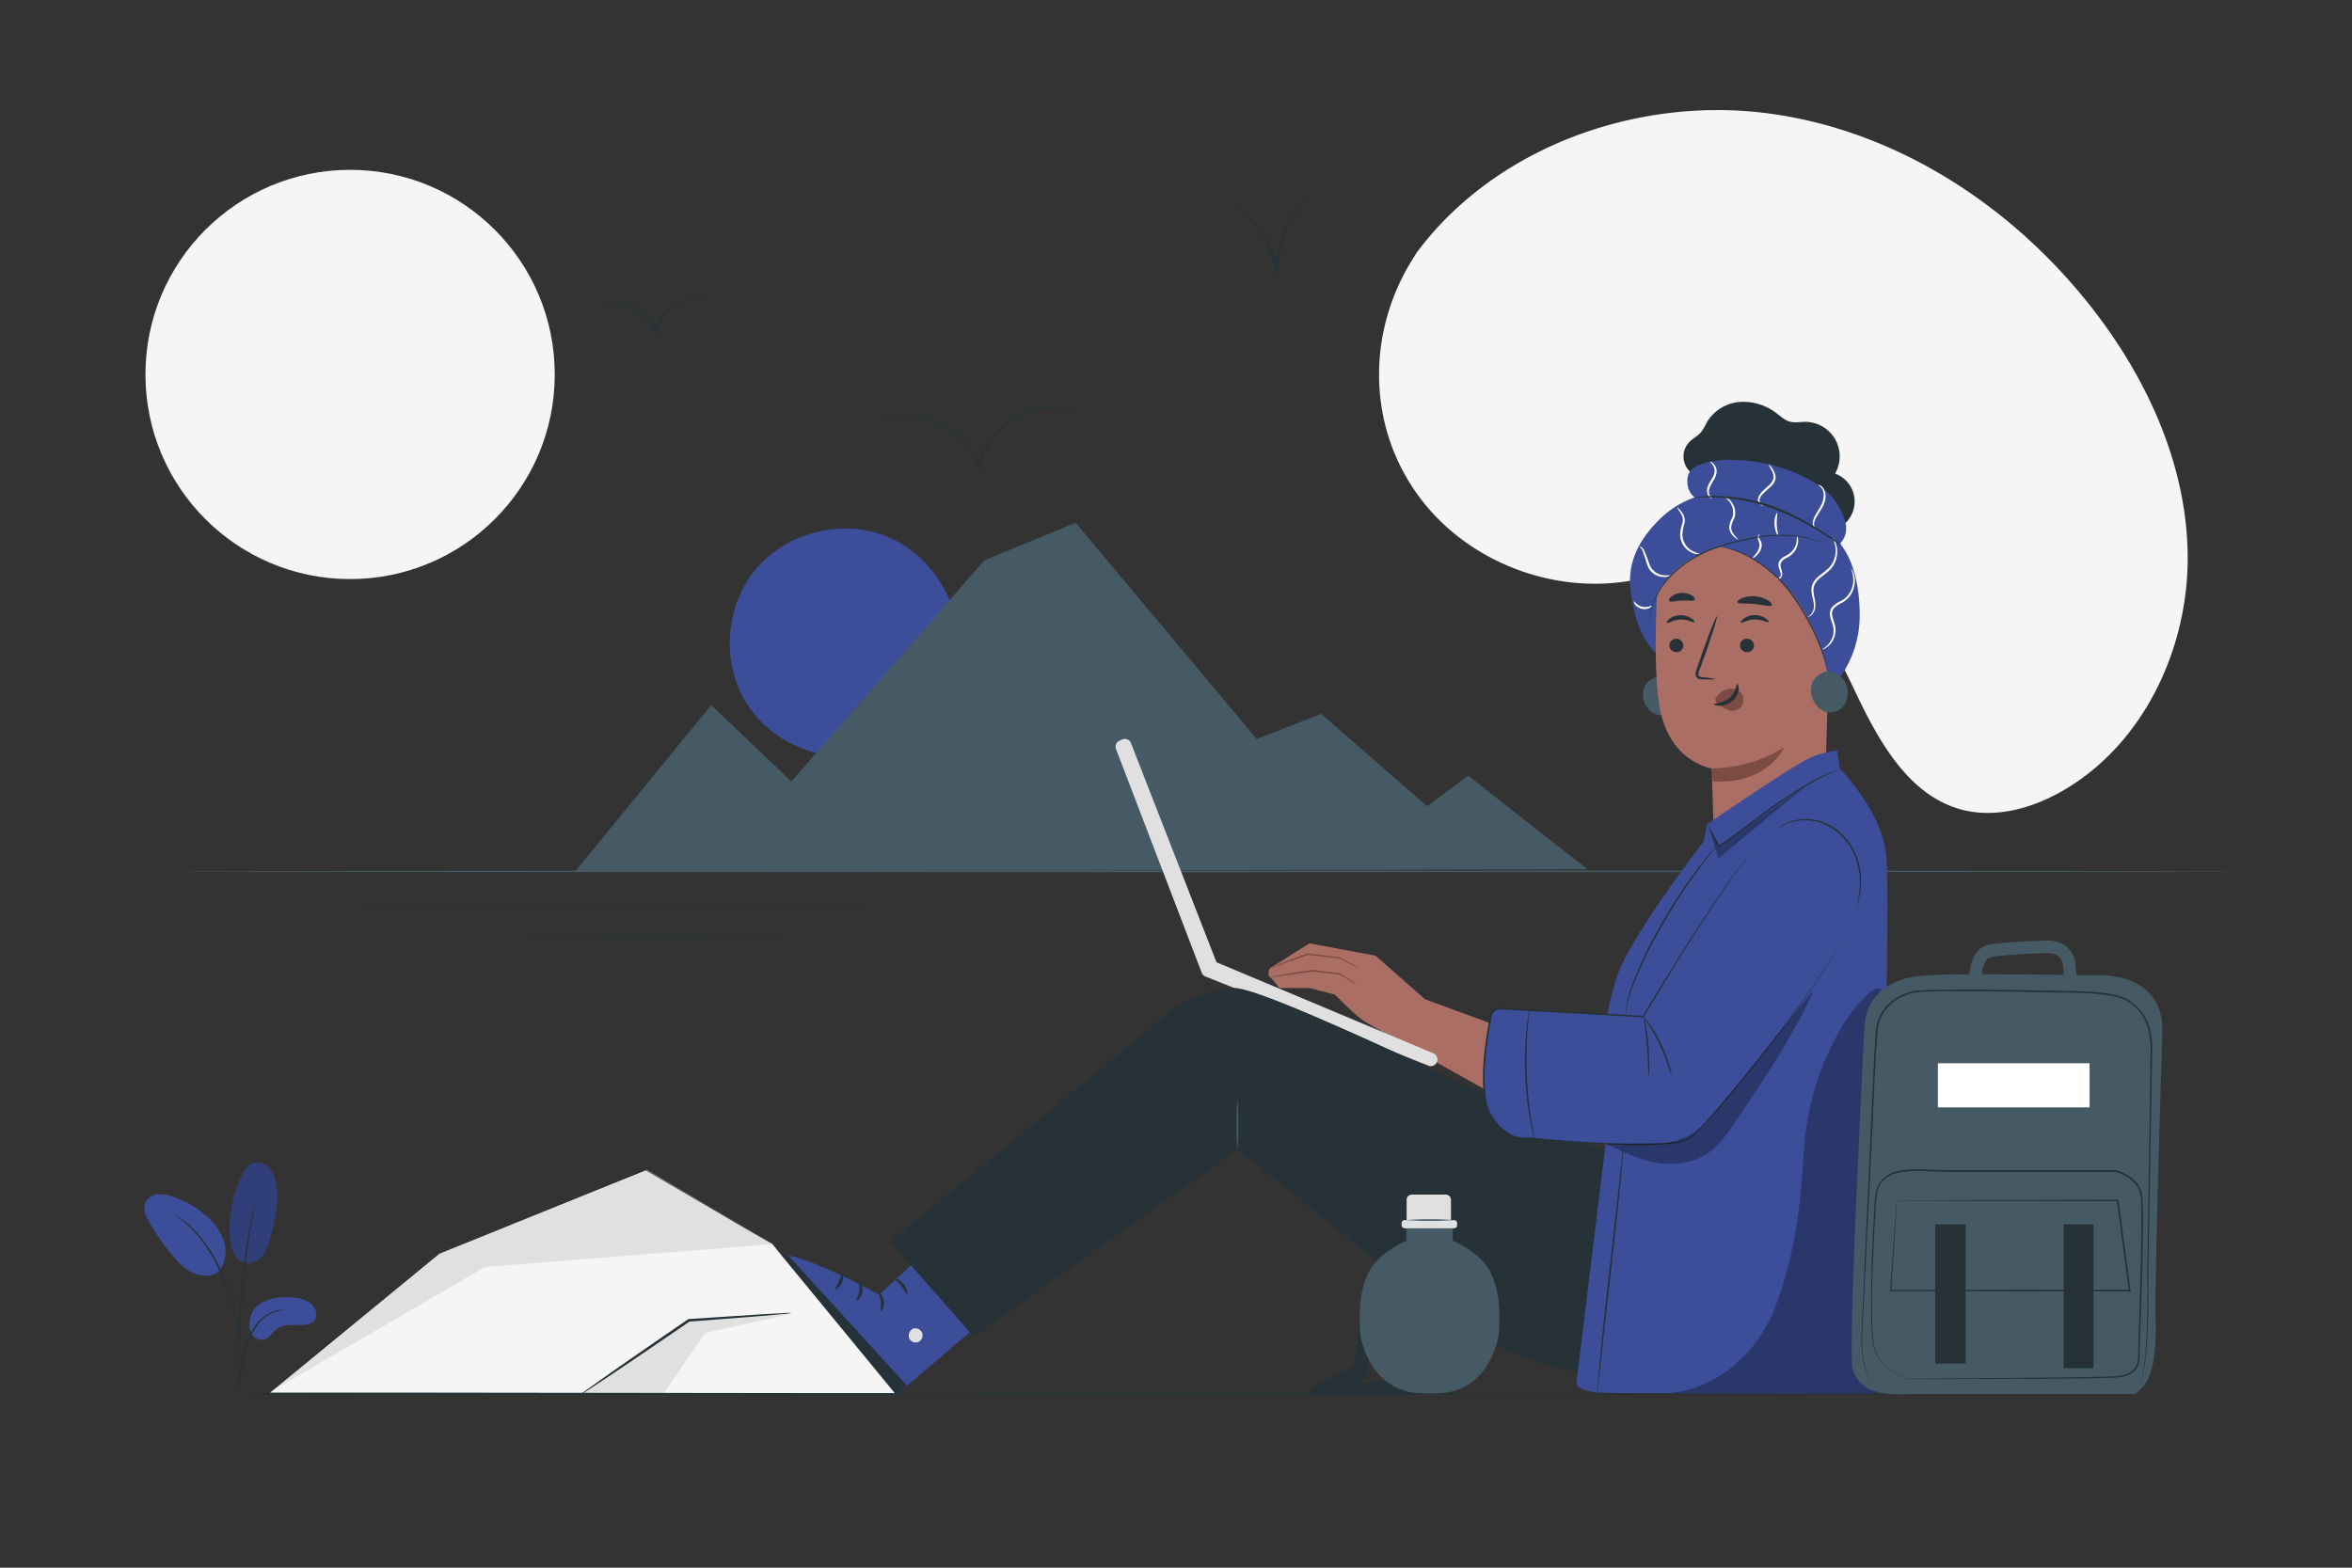 <svg xmlns="http://www.w3.org/2000/svg" viewBox="0 0 750 500"><rect x="0" y="0" width="750" height="500" fill="#333333" stroke="none"/><g id="freepik--background-simple--inject-2"><path d="M451.69,80.66l-1.57,2.54c-13.19,21.4-14,48.3-1.25,69.72a64.65,64.65,0,0,0,5.5,7.88c14.6,17.92,38.78,27.64,62,24.93,13.65-1.6,27.45-7.16,40.7-3.72,17.24,4.49,26.77,22.2,34.33,38.18s17.15,33.69,34.4,38.1c10.81,2.76,22.47-.57,32.17-6.21,25.68-14.91,39.87-45.38,39.63-74.78S684.31,119.82,666,96.86c-25.58-32.17-62.89-56.12-104-60.92S476.39,47.32,451.69,80.66Z" style="fill:#f5f5f5"></path><circle cx="111.64" cy="119.43" r="65.26" style="fill:#f5f5f5"></circle></g><g id="freepik--Mountains--inject-2"><path d="M714.19,277.92c0,.14-147.14.26-328.61.26s-328.64-.12-328.64-.26,147.11-.26,328.64-.26S714.19,277.78,714.19,277.92Z" style="fill:#455a64"></path><path d="M286.23,289.45c0,.15-40.7.26-90.89.26s-90.89-.11-90.89-.26,40.69-.26,90.89-.26S286.23,289.31,286.23,289.45Z" style="fill:#263238"></path><path d="M252.16,298.3c0,.14-19.56.26-43.69.26s-43.69-.12-43.69-.26,19.56-.27,43.69-.27S252.16,298.15,252.16,298.3Z" style="fill:#263238"></path><path d="M238.43,224.88c8.35,12.81,25.31,19.29,40.08,15.33s26.19-18.08,27-33.34-9.06-30.51-23.32-36-31.82-.86-41.48,11-10.68,30-2.42,42.84" style="fill:#3C4E99"></path><polygon points="183.35 278 226.79 224.88 252.36 249.25 313.88 178.71 342.99 166.72 400.74 235.69 421.3 227.7 455.09 257.15 468.16 247.38 506.24 277.25 183.35 278" style="fill:#455a64"></polygon></g><g id="freepik--Plant--inject-2"><path d="M75.38,401.05c2.1,2.85,6,1.79,7.8,0s2.49-4.4,3.14-6.86c1.47-5.62,2.94-11.52,1.61-17.17a9.55,9.55,0,0,0-2.3-4.61,5,5,0,0,0-4.75-1.45c-2,.57-3.16,2.55-4,4.43A40.93,40.93,0,0,0,73.26,393c.06,2.82.47,5.77,2.12,8.06" style="fill:#3C4E99"></path><g style="opacity:0.2"><path d="M75.38,401.05c2.1,2.85,6,1.79,7.8,0s2.49-4.4,3.14-6.86c1.47-5.62,2.94-11.52,1.61-17.17a9.55,9.55,0,0,0-2.3-4.61,5,5,0,0,0-4.75-1.45c-2,.57-3.16,2.55-4,4.43A40.93,40.93,0,0,0,73.26,393c.06,2.82.47,5.77,2.12,8.06"></path></g><path d="M83.34,415.53a17.57,17.57,0,0,1,10.87-1.59,9.06,9.06,0,0,1,5.45,2.28c1.38,1.45,1.7,4.06.18,5.37a5.19,5.19,0,0,1-3.37,1c-2.89,0-6.1-.4-8.36,1.4-1.29,1-2.12,2.68-3.68,3.21a3.71,3.71,0,0,1-4.13-1.72,6.35,6.35,0,0,1-.58-4.67A7.18,7.18,0,0,1,83.34,415.53Z" style="fill:#3C4E99"></path><path d="M69.91,405.34a10.54,10.54,0,0,0,1.4-9.74,18.66,18.66,0,0,0-6-8.19,31,31,0,0,0-10.43-5.82,11.06,11.06,0,0,0-4.65-.67,4.84,4.84,0,0,0-3.82,2.44c-1,2.1.06,4.57,1.24,6.59a78.21,78.21,0,0,0,7,10.12c2.09,2.57,4.48,5.08,7.59,6.19s6.32.89,7.9-1.29" style="fill:#3C4E99"></path><path d="M76.31,444.75a6,6,0,0,0,.15-1.32c.07-1,.16-2.16.26-3.6a52.28,52.28,0,0,1,.68-5.29,40.35,40.35,0,0,1,1.77-6.26,22.68,22.68,0,0,1,3-5.71,11.93,11.93,0,0,1,3.94-3.44A11.29,11.29,0,0,1,89.49,418a7.58,7.58,0,0,0,1.31-.22,6.23,6.23,0,0,0-1.34,0,10.24,10.24,0,0,0-3.5,1,11.92,11.92,0,0,0-4.15,3.47,22.28,22.28,0,0,0-3.15,5.82,37.52,37.52,0,0,0-1.75,6.37,44.16,44.16,0,0,0-.57,5.35c-.08,1.53-.09,2.77-.09,3.62A5.78,5.78,0,0,0,76.31,444.75Z" style="fill:#263238"></path><path d="M76.49,442a2.2,2.2,0,0,0,0-.61c0-.46,0-1-.05-1.75,0-1.51-.09-3.71-.08-6.42,0-5.42.29-12.91,1-21.15s1.73-15.67,2.69-21c.23-1.34.46-2.54.68-3.6s.39-2,.56-2.7.27-1.26.37-1.71a2.27,2.27,0,0,0,.09-.6,2.63,2.63,0,0,0-.2.58c-.12.44-.27,1-.46,1.68s-.42,1.64-.66,2.69-.5,2.25-.75,3.59a195,195,0,0,0-2.86,21c-.7,8.25-.93,15.76-.83,21.2,0,2.71.15,4.91.25,6.42l.15,1.75A2.36,2.36,0,0,0,76.49,442Z" style="fill:#263238"></path><path d="M76.17,427.52a11,11,0,0,0,0-1.83c-.1-1.17-.3-2.86-.68-4.93a66,66,0,0,0-1.79-7.16,64.14,64.14,0,0,0-3.22-8.45,45.19,45.19,0,0,0-9.18-13.55,22.68,22.68,0,0,0-2.13-1.89c-.32-.26-.61-.52-.91-.73l-.82-.53a11.17,11.17,0,0,0-1.56-.95A54.74,54.74,0,0,1,61,391.87a47.7,47.7,0,0,1,9,13.51,67.89,67.89,0,0,1,3.23,8.37,73.19,73.19,0,0,1,1.89,7.09c.43,2,.68,3.72.84,4.87A13.46,13.46,0,0,0,76.17,427.52Z" style="fill:#263238"></path></g><g id="freepik--Character--inject-2"><path d="M302.38,392.54l-22,20.41s-28.14-15.53-32.58-12.16l38,44.12,35.61-30.39Z" style="fill:#3C4E99"></path><path d="M294,424.94a2.38,2.38,0,0,1-1,3,2.28,2.28,0,0,1-3-.95,2.51,2.51,0,0,1,1.06-3.19,2.38,2.38,0,0,1,3,1.33" style="fill:#e0e0e0"></path><path d="M285.82,444.91l3.44-2.93-37.74-41.37s-2.54-1.23-3.74.18Z" style="fill:#263238"></path><path d="M280,412c-.21.19.62,1.35.84,3s-.2,3,.06,3.13,1.22-1.27.92-3.27S280.12,411.82,280,412Z" style="fill:#263238"></path><path d="M274.06,409.06c-.25.13.19,1.38-.09,2.9s-1.06,2.56-.87,2.76,1.53-.7,1.85-2.6S274.27,408.89,274.06,409.06Z" style="fill:#263238"></path><path d="M266.26,411.21c.12.23,1.46-.39,2.16-2s.3-3,.05-2.92-.35,1.23-1,2.51S266.1,411,266.26,411.21Z" style="fill:#263238"></path><path d="M285.5,408c-.12.26,1,1,2,2.28s1.4,2.57,1.68,2.52.27-1.62-.9-3.13S285.58,407.69,285.5,408Z" style="fill:#263238"></path><path d="M540.19,151.36a6.65,6.65,0,0,1-1.45-10.43c1.1-1.13,2.59-1.85,3.62-3a21.21,21.21,0,0,0,2-3.39,13.46,13.46,0,0,1,10.37-6.34,17.36,17.36,0,0,1,11.8,3.63c1.34,1,2.6,2.21,4.22,2.65s3.21.07,4.83.07a11,11,0,0,1,9.58,16.5,9.48,9.48,0,0,1-3.26,18.39c-2.73,0-5.31-1.19-7.81-2.27a144,144,0,0,0-31.71-9.55" style="fill:#263238"></path><path d="M584.59,218.73A33.89,33.89,0,0,0,593,197.17c.16-7.87-1.26-17.68-6.24-23.78,3.34-3.74,1.86-7.81-.64-12.15s-6.89-7.27-11.42-9.42a53.9,53.9,0,0,0-21.61-5.15c-6.08-.15-14.16,1-14.91,5.4-.79,4.58,2.21,6.57,2.21,6.57a30.11,30.11,0,0,0-11.19,7c-7.48,7.4-10.32,14.81-9.18,23s3,14.54,8,19.66" style="fill:#3C4E99"></path><path d="M533.07,217.81A7.46,7.46,0,0,0,530,216l.23,0a3.5,3.5,0,0,0-.65-.07,2.93,2.93,0,0,0-2.32.41h0a5.58,5.58,0,0,0-2.9,2.8,6.55,6.55,0,0,0,1.12,6.72,5,5,0,0,0,9.12-2.19A6.24,6.24,0,0,0,533.07,217.81Z" style="fill:#455a64"></path><path d="M582.14,245.38l1.94-63a6.13,6.13,0,0,0-5.62-6.09l-32.69-7.48c-10.43-.86-17.07,12.11-17.49,22.57-.47,11.62-.58,25.83,1,34.46,3.16,17.35,16.56,19.26,16.56,19.26s.36,12.08.58,18.41l2.38,25.31Z" style="fill:#ab6e65"></path><path d="M532.33,205.79a2.24,2.24,0,0,0,2.21,2.2,2.12,2.12,0,0,0,2.25-2.06,2.23,2.23,0,0,0-2.2-2.21A2.15,2.15,0,0,0,532.33,205.79Z" style="fill:#263238"></path><path d="M531.53,198.66c.28.28,2-1,4.35-1.06s4.19,1.12,4.45.82c.12-.14-.17-.66-1-1.2a6.13,6.13,0,0,0-3.57-1,5.85,5.85,0,0,0-3.45,1.2C531.63,198,531.39,198.53,531.53,198.66Z" style="fill:#263238"></path><path d="M554.85,205.8a2.23,2.23,0,0,0,2.2,2.2,2.15,2.15,0,0,0,2.26-2.07,2.23,2.23,0,0,0-2.2-2.2A2.13,2.13,0,0,0,554.85,205.8Z" style="fill:#263238"></path><path d="M555.16,198.57c.29.29,2-1,4.35-1s4.19,1.11,4.45.81c.12-.13-.17-.65-1-1.19a6.13,6.13,0,0,0-3.57-1,5.94,5.94,0,0,0-3.45,1.21C555.26,197.91,555,198.44,555.16,198.57Z" style="fill:#263238"></path><path d="M546.84,216.59c0-.14-1.49-.36-3.91-.62-.62-.05-1.2-.15-1.32-.57a3.18,3.18,0,0,1,.37-1.83c.55-1.5,1.11-3.07,1.71-4.71,2.37-6.71,4.07-12.22,3.8-12.32s-2.41,5.27-4.78,12l-1.63,4.74a3.57,3.57,0,0,0-.27,2.42,1.55,1.55,0,0,0,1,.87,4.17,4.17,0,0,0,1,.12C545.33,216.75,546.84,216.73,546.84,216.59Z" style="fill:#263238"></path><path d="M545.83,245.06A44.31,44.31,0,0,0,569,238.31s-5.39,12.09-22.85,10.86Z" style="fill:#7c4b43"></path><path d="M547.33,222.3a5.9,5.9,0,0,1,4.81-2.7,3.86,3.86,0,0,1,3.2,1.65,3.53,3.53,0,0,1-3.84,5.38,8.84,8.84,0,0,1-3.59-2.11,2.88,2.88,0,0,1-.78-.88,1.24,1.24,0,0,1,.07-1.22" style="fill:#7c4b43"></path><path d="M554,218.09c-.39,0-.33,2.6-2.52,4.5s-5,1.68-5,2c0,.17.63.49,1.81.5a6.53,6.53,0,0,0,4.16-1.56,5.62,5.62,0,0,0,2-3.77C554.44,218.71,554.13,218.07,554,218.09Z" style="fill:#263238"></path><path d="M554.05,192.08c.25.64,2.64.28,5.47.56s5.12,1,5.49.39c.16-.28-.25-.89-1.19-1.5a9.12,9.12,0,0,0-4.09-1.33,9.27,9.27,0,0,0-4.26.6C554.45,191.24,553.94,191.77,554.05,192.08Z" style="fill:#263238"></path><path d="M532.26,191.68c.43.54,2.07-.07,4.06-.14s3.69.29,4.06-.29c.17-.28-.11-.83-.86-1.33a5.64,5.64,0,0,0-3.33-.81,5.58,5.58,0,0,0-3.22,1.17C532.28,190.85,532.06,191.42,532.26,191.68Z" style="fill:#263238"></path><path d="M543.55,173.8s16.33-.73,29.24,17.35c8.51,11.92,10.68,27.13,10.68,27.13l5.45-29.23L583.8,176l-11.48-6.06-21.46-.57-8,4.24" style="fill:#3C4E99"></path><path d="M575.61,174.37c-26.21-5.5-46.76,3.73-50,24.24L520,185.34,533,168.64l14.7-4.29,30,3.65Z" style="fill:#3C4E99"></path><path d="M587.39,216.27a8.09,8.09,0,0,0-3.34-2l.25,0a4.06,4.06,0,0,0-.7-.09,3.24,3.24,0,0,0-2.5.44h0a6,6,0,0,0-3.12,3,7.07,7.07,0,0,0,1.21,7.24,5.4,5.4,0,0,0,9.81-2.36A6.72,6.72,0,0,0,587.39,216.27Z" style="fill:#455a64"></path><path d="M581,207.16a2.78,2.78,0,0,0,1.15-.46,6.51,6.51,0,0,0,2.31-2.46,6.59,6.59,0,0,0,.62-5c-.24-.92-.61-1.82-.79-2.76a2.82,2.82,0,0,1,.62-2.6,9.61,9.61,0,0,1,2.48-1.66,7.57,7.57,0,0,0,2.33-1.92,8.29,8.29,0,0,0,1.74-4.7,7.18,7.18,0,0,0-.61-3.32,2.77,2.77,0,0,0-.66-1,9.51,9.51,0,0,1,.76,4.33,8,8,0,0,1-1.74,4.32,6.88,6.88,0,0,1-2.16,1.72,10.24,10.24,0,0,0-2.67,1.79,3.52,3.52,0,0,0-.77,3.21c.21,1,.6,1.94.84,2.81A6.26,6.26,0,0,1,584,204a6.87,6.87,0,0,1-2,2.46C581.33,206.92,580.93,207.1,581,207.16Z" style="fill:#fff"></path><path d="M584.46,171.6a11.08,11.08,0,0,1,.89,4.05,8.12,8.12,0,0,1-1.2,4.23c-.84,1.46-2.44,2.47-4,3.74a7.22,7.22,0,0,0-2,2.31,5,5,0,0,0-.47,2.84c.2,1.79.79,3.26.72,4.52a4,4,0,0,1-1,2.73c-.49.51-.93.57-.9.64s.11,0,.31,0a2,2,0,0,0,.77-.42,4.08,4.08,0,0,0,1.28-2.91c.14-1.4-.43-2.94-.57-4.6a4.54,4.54,0,0,1,.44-2.47,6.8,6.8,0,0,1,1.82-2.07c1.51-1.21,3.25-2.33,4.14-3.95a8.41,8.41,0,0,0,1.15-4.58,7.62,7.62,0,0,0-.75-3.08A2.68,2.68,0,0,0,584.46,171.6Z" style="fill:#fff"></path><path d="M566.51,184.52s.21.26.71.14a1.4,1.4,0,0,0,.74-.5,1.74,1.74,0,0,0,.36-1.13c0-.88-.49-1.78-.56-2.69s.69-1.74,1.69-2.28a7.37,7.37,0,0,0,2.76-2.14,5.89,5.89,0,0,0,1.09-2.65,3.7,3.7,0,0,0-.33-2.58,15.65,15.65,0,0,1-.16,2.48,6.24,6.24,0,0,1-1.12,2.36,7.11,7.11,0,0,1-2.59,1.91,4.78,4.78,0,0,0-1.46,1.19,2.42,2.42,0,0,0-.53,1.75c.15,1.17.69,2,.71,2.67a1.3,1.3,0,0,1-.69,1.35C566.78,184.57,566.53,184.46,566.51,184.52Z" style="fill:#fff"></path><path d="M561.13,170.5s-.17,0-.36.15a1.25,1.25,0,0,0-.29,1,8.16,8.16,0,0,0,.46,1.34,2.78,2.78,0,0,1,.06,1.47,6.14,6.14,0,0,1-1.38,2.5c-.49.59-.8,1-.73,1.06s.49-.19,1.09-.71a5.14,5.14,0,0,0,1.72-2.7,3.2,3.2,0,0,0-.14-1.85,13.23,13.23,0,0,1-.58-1.21A1.42,1.42,0,0,1,561.13,170.5Z" style="fill:#fff"></path><path d="M534.82,161.76s.06.28.31.7.67,1,1.06,1.69a3.61,3.61,0,0,1,.29,2.7,14.38,14.38,0,0,0-.72,3.67,6.56,6.56,0,0,0,1.17,3.63,6.27,6.27,0,0,0,2.38,2,4,4,0,0,0,2.75.51,14.44,14.44,0,0,1-2.52-1,6.1,6.1,0,0,1-2.06-1.93,6.17,6.17,0,0,1-1-3.27,15.3,15.3,0,0,1,.65-3.52,4,4,0,0,0-.5-3.09,12.46,12.46,0,0,0-1.27-1.6C535,161.94,534.87,161.74,534.82,161.76Z" style="fill:#fff"></path><path d="M522.79,174.3c-.1.12.79.5,1.15,1.77.17.66.52,1.45.78,2.28a16.33,16.33,0,0,0,1,2.84,5.65,5.65,0,0,0,4.67,2.83,3.13,3.13,0,0,0,2.22-.54,20.15,20.15,0,0,1-2.18,0,5.46,5.46,0,0,1-4.08-2.68,17.62,17.62,0,0,1-1-2.7c-.33-.89-.7-1.59-.94-2.24a2.81,2.81,0,0,0-1-1.36C523,174.33,522.81,174.27,522.79,174.3Z" style="fill:#fff"></path><path d="M521,191.8c-.08,0,0,.44.37,1a3.73,3.73,0,0,0,4.65,1.08c.58-.31.83-.64.77-.71s-1.43.71-3.13.32S521.11,191.69,521,191.8Z" style="fill:#fff"></path><path d="M550.22,158.71c-.07.11.74.51,1.5,1.63a5.33,5.33,0,0,1,.59,4.92,6.64,6.64,0,0,0-.9,3,4.17,4.17,0,0,0,1,2.39c.95,1.11,1.77,1.49,1.81,1.43s-.63-.63-1.41-1.73a3.87,3.87,0,0,1-.78-2.11,6.73,6.73,0,0,1,.9-2.71,5.27,5.27,0,0,0,.26-3.16,5.77,5.77,0,0,0-1.1-2.32A3.21,3.21,0,0,0,550.22,158.71Z" style="fill:#fff"></path><path d="M567,170.78c.19-.08-.39-1.62-.45-3.59s.36-3.55.16-3.61-1,1.5-.87,3.64S566.82,170.88,567,170.78Z" style="fill:#fff"></path><path d="M579,168.76s-.15-.18-.31-.52a2.62,2.62,0,0,1-.18-1.56c.21-1.36,1.52-2.92,2.61-4.9a8.16,8.16,0,0,0,1-3.08,4.71,4.71,0,0,0-.49-2.63,2.81,2.81,0,0,0-1.28-1.29c-.41-.16-.66-.11-.66-.07s.21.1.53.32a2.91,2.91,0,0,1,1,1.26c.6,1.25.37,3.28-.68,5.16s-2.35,3.55-2.48,5.17a2.53,2.53,0,0,0,.44,1.76C578.75,168.74,579,168.79,579,168.76Z" style="fill:#fff"></path><path d="M562.23,161.4s-.11-.22-.39-.52a2.55,2.55,0,0,1-.8-1.33,3.59,3.59,0,0,1,1.1-2c.62-.7,1.45-1.35,2.29-2.14a5,5,0,0,0,1.76-2.81,4.5,4.5,0,0,0-.72-2.62,5.72,5.72,0,0,0-1.5-1.89,13.35,13.35,0,0,0,1.06,2.12,4.45,4.45,0,0,1,.51,2.31,4.75,4.75,0,0,1-1.61,2.38c-1.57,1.46-3.4,2.89-3.39,4.72a2.47,2.47,0,0,0,1.11,1.48C562,161.32,562.19,161.44,562.23,161.4Z" style="fill:#fff"></path><path d="M546,159a3.19,3.19,0,0,1-1-1.54,3.24,3.24,0,0,1,.18-1.93,14.45,14.45,0,0,1,1.21-2.26,6.53,6.53,0,0,0,1-2.55,3.45,3.45,0,0,0-.55-2.23c-.67-1.16-1.63-1.34-1.62-1.22a4.2,4.2,0,0,1,1.17,1.46,3.12,3.12,0,0,1,.35,1.89,6.85,6.85,0,0,1-1,2.29,12.07,12.07,0,0,0-1.22,2.4,3.53,3.53,0,0,0,0,2.29,2.39,2.39,0,0,0,.92,1.24C545.79,159,546,159.05,546,159Z" style="fill:#fff"></path><path d="M540.41,158.64a10.37,10.37,0,0,0,2,0c1.28-.06,3.13,0,5.4.05a59,59,0,0,1,17.37,3.44,89.86,89.86,0,0,1,15.9,8l4.58,2.88a10.47,10.47,0,0,0,1.72,1,10.63,10.63,0,0,0-1.56-1.24c-1-.76-2.56-1.82-4.47-3.07a78.83,78.83,0,0,0-15.93-8.2,54.92,54.92,0,0,0-17.59-3.29,52.54,52.54,0,0,0-5.43.18A11.26,11.26,0,0,0,540.41,158.64Z" style="fill:#263238"></path><path d="M582,173.5a.74.74,0,0,1-.18-.06l-.49-.19-.79-.32-1.11-.38a31.82,31.82,0,0,0-7.26-1.53,44.55,44.55,0,0,0-11,.38c-2.06.3-4.19.75-6.4,1.27s-4.46,1.14-6.73,1.92c-9.16,2.95-16.11,9-19.16,14.44a25.46,25.46,0,0,0-2.66,6.9c-.2.86-.32,1.53-.4,2,0,.21-.07.38-.1.52a.68.68,0,0,1,0,.17s0-.06,0-.18,0-.31.06-.52a18.82,18.82,0,0,1,.33-2,24.31,24.31,0,0,1,2.56-7c3-5.57,10-11.7,19.28-14.68,2.28-.78,4.56-1.39,6.77-1.91s4.36-1,6.43-1.26a43.44,43.44,0,0,1,11.09-.29,29.9,29.9,0,0,1,7.29,1.66l1.09.42.78.36.48.23C581.91,173.46,582,173.49,582,173.5Z" style="fill:#263238"></path><path d="M547.91,174.54a2.64,2.64,0,0,1,.56,0,15.41,15.41,0,0,1,1.62.17,22.93,22.93,0,0,1,5.72,1.72A41.3,41.3,0,0,1,571,188.78a63.15,63.15,0,0,1,5.78,9.18,77.06,77.06,0,0,1,3.76,8,40.11,40.11,0,0,1,1.84,5.68c.15.69.26,1.23.31,1.6a3.28,3.28,0,0,1,.07.56,3.07,3.07,0,0,1-.15-.55c-.07-.36-.21-.89-.39-1.57a46.09,46.09,0,0,0-1.94-5.61,80.67,80.67,0,0,0-3.83-8,65.89,65.89,0,0,0-5.77-9.11,42,42,0,0,0-15-12.34,24.75,24.75,0,0,0-5.62-1.83c-.69-.12-1.23-.2-1.6-.24A3.58,3.58,0,0,1,547.91,174.54Z" style="fill:#263238"></path><path d="M405,308.76l12.57-7.89,21.05,3.94,15.79,13.89,26,9.57-1.21,22.37s-40.89-22.8-44.11-24.89-9.35-8.51-9.35-8.51l-8.19-2.12h-9.65a19.14,19.14,0,0,0-2.92-3.45C403.85,310.81,405,308.76,405,308.76Z" style="fill:#ab6e65"></path><path d="M432.42,313.81a8.15,8.15,0,0,1-1.46-.76c-.91-.52-2.21-1.28-3.77-2.22l.09,0-8.19-.89-.7-.08h.07c-3.74.56-7.09,1-9.51,1.36l-2.87.36a4.7,4.7,0,0,1-1.06.06,4.83,4.83,0,0,1,1-.26l2.84-.51c2.41-.42,5.76-1,9.49-1.53h.07l.7.08,8.17,1h.05l0,0c1.54,1,2.8,1.79,3.68,2.37A8.76,8.76,0,0,1,432.42,313.81Z" style="fill:#7c4b43"></path><path d="M433.32,308.76a10.25,10.25,0,0,1-1.71-.77c-1.07-.53-2.59-1.31-4.41-2.27l.08,0-8.11-.91-2.14-.26h.11c-3.41,1.24-6.43,2.32-8.6,3.08l-2.57.86a4,4,0,0,1-1,.25,4,4,0,0,1,.89-.43l2.51-1c2.14-.83,5.14-2,8.55-3.24l0,0h.07l2.14.25,8.1,1h0l0,0c1.81,1,3.3,1.83,4.33,2.42A10.08,10.08,0,0,1,433.32,308.76Z" style="fill:#7c4b43"></path><path d="M355.88,238.93l27.32,71.31a2.11,2.11,0,0,0,1.18,1.2l71.1,28.44a2.11,2.11,0,0,0,2.89-2h0a2.12,2.12,0,0,0-1.29-1.93L387.91,306.9,360.64,237a2.09,2.09,0,0,0-2.81-1.13l-.84.37A2.1,2.1,0,0,0,355.88,238.93Z" style="fill:#e0e0e0"></path><path d="M283.85,396s83.43-68.18,87.66-71.93,11.26-8,22.06-8.92S521.72,372.4,521.72,372.4L545.67,424s-15.43,20-43.66,13.61c-27.58-6.25-44.93-19-58.21-31-12.09-10.89-49.18-40-49.18-40L310.48,426.3Z" style="fill:#263238"></path><path d="M394.61,350.64a63.18,63.18,0,0,1,.26,8,62,62,0,0,1-.25,8,59.7,59.7,0,0,1-.27-8A63.18,63.18,0,0,1,394.61,350.64Z" style="fill:#455a64"></path><path d="M511,337.35a95.42,95.42,0,0,1,4.55-25.68c4.39-13.16,27.71-43.3,27.71-43.3l1.1-5.52s25.75-17.59,31.6-20.52,9.94-2.86,9.94-2.86l.77,5.71s14,13.93,14.89,28.64c.71,11.75-.07,46.93-.07,46.93L598,444.49s-80.83.21-88.36-.37-6.94-3.22-6.94-3.22L512,364.8Z" style="fill:#3C4E99"></path><path d="M578.19,254.27a123,123,0,0,0-17.63,15.61c-9.75,10.23-36.55,54.3-36.55,54.3l-45.19-2.53a3.08,3.08,0,0,0-3.42,2.46c-1.37,6.89-4.33,24.53-.06,31.51,5.37,8.78,11.7,7.32,11.7,7.32s45.33,4.57,51.67.09,43.14-49.89,49.47-65.48S602.07,253.8,578.19,254.27Z" style="fill:#3C4E99"></path><path d="M588.18,297.55s-.08.21-.26.62-.47,1-.83,1.82-.9,1.76-1.51,2.89l-1,1.82-1.24,2c-3.5,5.72-9,13.75-16.32,23.38-3.66,4.82-7.75,10-12.27,15.56-2.27,2.76-4.64,5.6-7.14,8.47-1.26,1.43-2.53,2.89-3.88,4.33-.66.72-1.33,1.45-2.05,2.15a24.22,24.22,0,0,1-2.21,2.07l-.58.5c-.22.14-.47.27-.7.4a9.89,9.89,0,0,1-1.47.52,21.17,21.17,0,0,1-3.06.58c-2.06.27-4.16.4-6.28.47-4.24.15-8.58.07-13-.09-8.83-.32-18-1-27.36-1.88h.08a9.44,9.44,0,0,1-6.21-1.4,16,16,0,0,1-4.78-4.55,14.57,14.57,0,0,1-2.25-4.49,25.85,25.85,0,0,1-.83-4.91,59.81,59.81,0,0,1,.1-9.75c.26-3.2.67-6.36,1.19-9.45.26-1.55.54-3.08.84-4.61a3.35,3.35,0,0,1,3.7-2.63h0L524,324l-.2.11c9.89-16.49,18.42-29.89,24.7-39,3.16-4.56,5.7-8.08,7.58-10.36.9-1.17,1.68-2,2.18-2.57s.79-.84.79-.84-.24.31-.74.89-1.25,1.42-2.13,2.6c-1.85,2.3-4.35,5.85-7.47,10.42-6.22,9.17-14.69,22.61-24.54,39.1l-.06.12H524l-45.19-2.5h0a2.83,2.83,0,0,0-3.13,2.23q-.45,2.28-.84,4.59c-.51,3.09-.92,6.23-1.18,9.42a59.86,59.86,0,0,0-.09,9.66,25.21,25.21,0,0,0,.81,4.8,14,14,0,0,0,2.17,4.34,15.48,15.48,0,0,0,4.62,4.4,8.93,8.93,0,0,0,5.83,1.34h.09c9.37.9,18.52,1.56,27.33,1.89,4.41.16,8.73.24,13,.11,2.11-.08,4.2-.19,6.24-.46a21.05,21.05,0,0,0,3-.57,5.3,5.3,0,0,0,2.59-1.32,23.27,23.27,0,0,0,2.17-2c.71-.69,1.39-1.41,2-2.13,1.34-1.43,2.61-2.88,3.87-4.31q3.76-4.31,7.16-8.44c4.53-5.51,8.64-10.71,12.3-15.51,7.34-9.6,12.9-17.59,16.44-23.27l1.26-2,1-1.81c.63-1.12,1.2-2.05,1.55-2.86l.87-1.8C588.07,297.75,588.18,297.55,588.18,297.55Z" style="fill:#263238"></path><path d="M533,343.2a26.45,26.45,0,0,1-1-2.95,57.11,57.11,0,0,0-6.32-13.45,29.62,29.62,0,0,1-1.65-2.63,13.89,13.89,0,0,1,2,2.43,44.8,44.8,0,0,1,3.76,6.5,43.89,43.89,0,0,1,2.61,7A14.11,14.11,0,0,1,533,343.2Z" style="fill:#263238"></path><path d="M525.7,343.37a18.34,18.34,0,0,1-.16-2.85c0-1.76-.15-4.19-.37-6.86s-.52-5.08-.76-6.82a18.75,18.75,0,0,1-.32-2.83,13,13,0,0,1,.68,2.77,67.09,67.09,0,0,1,.91,6.84,65.69,65.69,0,0,1,.23,6.89A14.47,14.47,0,0,1,525.7,343.37Z" style="fill:#263238"></path><path d="M489.31,363.56a8.93,8.93,0,0,1-.43-1.57c-.26-1-.57-2.49-.9-4.33a108.1,108.1,0,0,1-1.61-14.51,109.93,109.93,0,0,1,.37-14.59c.18-1.86.36-3.36.53-4.39a9.52,9.52,0,0,1,.3-1.6,10.19,10.19,0,0,1-.1,1.62c-.1,1-.23,2.54-.36,4.4a126.52,126.52,0,0,0,1.23,29c.29,1.84.54,3.32.73,4.35A10.14,10.14,0,0,1,489.31,363.56Z" style="fill:#263238"></path><path d="M586.7,245.18a2,2,0,0,1-.49.26l-1.43.65c-1.24.56-3,1.41-5.16,2.55a141.15,141.15,0,0,0-16,10.29c-6,4.33-11.3,8.36-15.32,11.1l-.16.11-.1-.16c-1.31-2.14-2.06-4-2.7-5.22-.31-.62-.56-1.1-.74-1.41a2,2,0,0,1-.25-.5,2.49,2.49,0,0,1,.34.44c.21.3.49.77.83,1.37.7,1.2,1.51,3,2.83,5.11l-.26,0c4-2.8,9.25-6.88,15.22-11.22a126.6,126.6,0,0,1,16.1-10.18c2.18-1.11,4-1.91,5.25-2.42l1.47-.56A2,2,0,0,1,586.7,245.18Z" style="fill:#263238"></path><g style="opacity:0.3"><path d="M545,356.89l-.08.1A21.08,21.08,0,0,1,529,364.56l-17,.24c5,2.22,10.32,5,15.73,5.94s11.28.5,16-2.37c4.12-2.53,7-6.66,9.67-10.66,9.15-13.51,18.34-27.1,25.05-42C567.06,329.35,556.37,343.28,545,356.89Z"></path></g><g style="opacity:0.3"><polygon points="544.74 263.41 547.98 273.76 576.37 250.22 548.24 269.88 544.74 263.41"></polygon></g><path d="M591.78,289.83s.16-.65.45-1.81a28.32,28.32,0,0,0,.78-5,23.77,23.77,0,0,0-.68-7.43,20,20,0,0,0-4.2-8,17.28,17.28,0,0,0-7.43-5.12,16.21,16.21,0,0,0-7.36-.68,15.22,15.22,0,0,0-4.79,1.52c-1.06.55-1.59,1-1.62.92a1.82,1.82,0,0,1,.37-.32,10.85,10.85,0,0,1,1.15-.78,14.08,14.08,0,0,1,4.83-1.7,16.22,16.22,0,0,1,7.58.59,17.43,17.43,0,0,1,7.67,5.23,20.13,20.13,0,0,1,4.26,8.26,23.6,23.6,0,0,1,.59,7.58,25.78,25.78,0,0,1-1,5q-.27.87-.45,1.32A1.8,1.8,0,0,1,591.78,289.83Z" style="fill:#263238"></path><path d="M517.73,364.83a4.53,4.53,0,0,1,0,.81c0,.58-.1,1.35-.17,2.32-.15,2-.41,4.91-.75,8.5-.68,7.17-1.75,17.07-3,28s-2.33,20.76-3.14,28c-.39,3.54-.7,6.42-.92,8.48-.11,1-.2,1.73-.27,2.3a5.67,5.67,0,0,1-.12.8,4.51,4.51,0,0,1,0-.81c0-.57.1-1.34.17-2.31.15-2,.41-4.91.75-8.5.68-7.17,1.75-17.07,3-28s2.33-20.77,3.14-28c.39-3.54.7-6.43.92-8.48.11-1,.2-1.73.26-2.31A4.94,4.94,0,0,1,517.73,364.83Z" style="fill:#263238"></path><path d="M548,269.33a3.38,3.38,0,0,1-.39.5l-1.17,1.38c-1,1.2-2.44,3-4.13,5.2a179.1,179.1,0,0,0-12,18.33,140.8,140.8,0,0,0-9.6,19.67,36.11,36.11,0,0,0-1.86,6.35,16.86,16.86,0,0,0-.22,2.41,2.88,2.88,0,0,1-.08-.62,9.86,9.86,0,0,1,.1-1.82,32.74,32.74,0,0,1,1.71-6.45,128.14,128.14,0,0,1,9.49-19.8A161.08,161.08,0,0,1,542,276.19c1.74-2.22,3.22-3.95,4.28-5.11.52-.59,1-1,1.24-1.32A2.25,2.25,0,0,1,548,269.33Z" style="fill:#263238"></path><g style="opacity:0.3"><path d="M601.54,321.58c.06-2.07-.32-5.85-2.33-6.3-3.09-.7-10.57,9.73-12.12,12.49-8.82,15.69-11.25,27.83-12.16,43.42s-3.26,30.83-8.74,45.45S547.77,443,532.28,444.31l65.72.18C599,405.55,600.5,360.52,601.54,321.58Z"></path></g></g><g id="freepik--Floor--inject-2"><path d="M54.37,444.57c0-.14,143.52-.26,320.51-.26s320.54.12,320.54.26-143.49.26-320.54.26S54.37,444.71,54.37,444.57Z" style="fill:#263238"></path></g><g id="freepik--Backpack--inject-2"><path d="M667.81,311.1s-42.8-.84-54.21,0c-12,.88-18.8,7.11-19.12,17-.15,4.46-5.34,103.11-3.71,108.49,2.92,9.68,13.93,8,21.06,8h69c5.45-3.68,6.92-11.37,6.56-24.57s1.87-81,2.14-90.6C690.16,309.05,667.81,311.1,667.81,311.1Z" style="fill:#455a64"></path><path d="M607.72,439.7l.73,0,2.14,0,8.23-.06,30.29-.24c6.4-.06,13.41-.13,20.93-.3,1.87-.07,3.8-.07,5.71-.29a9.84,9.84,0,0,0,2.77-.72,5.22,5.22,0,0,0,2.23-1.73,5.74,5.74,0,0,0,1-2.72c.09-1,0-2,.08-3.05q.09-3.09.2-6.27c.28-8.46.57-17.34.73-26.56.07-4.6.17-9.3,0-14,0-.59,0-1.19-.11-1.77l-.09-.88-.2-.84a7.71,7.71,0,0,0-1.72-3,12.83,12.83,0,0,0-6.11-3.49h-50.1c-2.18,0-4.34,0-6.48-.1-4.25-.16-8.44-.52-12.37.29a9.32,9.32,0,0,0-5.1,2.62,8.83,8.83,0,0,0-2.1,5.13c-.58,7.55-.89,14.62-1.15,21.06s-.35,12.28-.27,17.4c.07,2.56.12,4.95.39,7.12a13.35,13.35,0,0,0,.24,1.58c.06.25.1.51.15.75l.24.72a12,12,0,0,0,1.22,2.54,15.3,15.3,0,0,0,3.14,3.56,20,20,0,0,0,2.85,2,21.09,21.09,0,0,0,1.9,1l.67.31a6.11,6.11,0,0,1-.69-.26,21.37,21.37,0,0,1-1.94-1,21.16,21.16,0,0,1-2.89-2,15.55,15.55,0,0,1-3.21-3.57,12.13,12.13,0,0,1-1.26-2.58c-.08-.24-.16-.48-.25-.73s-.1-.51-.16-.76a16.18,16.18,0,0,1-.26-1.6c-.28-2.19-.35-4.58-.43-7.14-.11-5.13,0-11,.2-17.42s.51-13.51,1.08-21.09a9.25,9.25,0,0,1,2.2-5.39,9.9,9.9,0,0,1,5.34-2.77c4-.83,8.24-.47,12.48-.32,2.13.11,4.29.09,6.47.09h50.21a13.35,13.35,0,0,1,6.37,3.65,8.1,8.1,0,0,1,1.83,3.21l.22.9.09.91c.08.6.09,1.2.11,1.8.17,4.77.07,9.46,0,14.07-.17,9.22-.47,18.11-.76,26.57q-.11,3.17-.22,6.26c0,1,0,2-.08,3.09a6.07,6.07,0,0,1-1,2.93,5.56,5.56,0,0,1-2.42,1.88,10.25,10.25,0,0,1-2.9.75c-2,.23-3.87.21-5.75.28-7.53.16-14.54.2-20.93.24l-30.3.07-8.23,0-2.14,0C608,439.72,607.72,439.7,607.72,439.7Z" style="fill:#263238"></path><path d="M682.47,441.39s.08-.28.25-.8a17.23,17.23,0,0,0,.62-2.38,80.48,80.48,0,0,0,1-9.41c.25-4.1.39-9.13.4-15,0-1.46,0-3,0-4.53s-.06-3.17,0-4.83c0-3.31.1-6.82.16-10.5.22-14.71.49-32.23.79-51.69q0-3.64.11-7.38a24.1,24.1,0,0,0-1-7.39,14.19,14.19,0,0,0-4-6.32,15.27,15.27,0,0,0-3.11-2.24,14.2,14.2,0,0,0-3.69-1.17,57.16,57.16,0,0,0-7.91-.94c-2.68-.17-5.38-.23-8.12-.23l-16.62-.31c-5.62-.08-11.16-.14-16.63-.14-2.73,0-5.45,0-8.13.08-1.35,0-2.69.06-4,.16-.67,0-1.31.11-2,.19a18.27,18.27,0,0,0-1.9.49,15,15,0,0,0-6.54,4,12.64,12.64,0,0,0-3.31,6.68c-.52,5-.69,10-1,14.89-.45,9.72-.87,18.95-1.26,27.6s-.83,16.69-1.19,24-.7,14-1,19.83c-.15,2.92-.28,5.64-.41,8.14s-.32,4.79-.22,6.83a34.22,34.22,0,0,0,1.73,9.27c.33,1,.64,1.79.85,2.3s.33.78.33.78a8.15,8.15,0,0,1-.38-.76c-.23-.5-.55-1.27-.9-2.29a33.59,33.59,0,0,1-1.83-9.29c-.12-2.07.08-4.35.17-6.85s.24-5.22.37-8.14c.27-5.84.57-12.49.91-19.84.67-14.7,1.46-32.21,2.34-51.65.26-4.86.43-9.83,1-14.93a13.12,13.12,0,0,1,3.43-6.95,15.52,15.52,0,0,1,6.76-4.11,16.4,16.4,0,0,1,2-.5c.68-.09,1.36-.18,2-.2,1.34-.1,2.68-.12,4-.17,2.7,0,5.41-.08,8.15-.08,5.47,0,11,.06,16.64.14l16.62.31c2.73,0,5.46.07,8.15.24a57.37,57.37,0,0,1,8,.95,14.18,14.18,0,0,1,3.82,1.22,16.08,16.08,0,0,1,3.22,2.32,14.75,14.75,0,0,1,4.15,6.54,24.62,24.62,0,0,1,1,7.54q-.06,3.74-.12,7.39c-.34,19.45-.65,37-.91,51.68-.06,3.68-.13,7.18-.19,10.5,0,1.66,0,3.26,0,4.83v4.53c0,5.85-.21,10.89-.49,15a76.64,76.64,0,0,1-1.12,9.41,15.12,15.12,0,0,1-.67,2.37C682.58,441.13,682.47,441.39,682.47,441.39Z" style="fill:#263238"></path><path d="M604.93,382.81a1.7,1.7,0,0,1,.32,0h1l3.87,0,14.56-.06,50.65-.12h.21l0,.21c1.2,9,2.5,18.68,3.85,28.78l0,.29h-3.11l-73.4-.08h-.19v-.19c.66-8.93,1.19-16.14,1.56-21.13.18-2.45.33-4.36.43-5.68,0-.63.1-1.12.12-1.47s.06-.48.06-.48,0,.18,0,.52,0,.86-.08,1.5c-.08,1.33-.2,3.25-.35,5.73-.32,5-.79,12.14-1.36,21l-.18-.19,73.4-.08h2.81l-.26.29c-1.34-10.09-2.63-19.82-3.82-28.77l.25.21-50.49-.11-14.62-.07-3.91,0-1,0Z" style="fill:#263238"></path><rect x="617.09" y="390.48" width="9.69" height="44.43" style="fill:#263238"></rect><rect x="658.05" y="390.48" width="9.5" height="45.92" style="fill:#263238"></rect><path d="M628.32,313c-.87-3.08.46-8,2.74-10.13a8.24,8.24,0,0,1,5-1.85c5.33-.57,10.75-.9,16.11-1a11.22,11.22,0,0,1,5.53,1,8.36,8.36,0,0,1,4,5.63,21,21,0,0,1,.22,5.93l-4-.25a17.8,17.8,0,0,0-.13-4.8,4.49,4.49,0,0,0-2-3,7.5,7.5,0,0,0-3.58-.49c-5.23.07-10.52.39-15.73.95a5.13,5.13,0,0,0-2.75.79,8.08,8.08,0,0,0-1.61,6.12Z" style="fill:#455a64"></path><rect x="617.95" y="339.11" width="48.37" height="14.08" style="fill:#fff"></rect></g><g id="freepik--water-bottle--inject-2"><path d="M434,413.63c-.3.41-1.07,21-3,22.34s-12.87,5.73-13,7.65v.57l40.64.19v-4.3l-25.52,1s3.29-1.44,3.29-3.75-.41-18.28-.27-18.82S434,413.63,434,413.63Z" style="fill:#263238"></path><path d="M447.05,396.39s-8.12,3.67-10.93,10-2.63,12.06-2.5,17.32,4.63,21.71,21.72,20.63h1.79v-53.1h-8.67v4.46Z" style="fill:#455a64"></path><path d="M464.65,396.39s8.13,3.67,10.93,10,2.63,12.06,2.51,17.32-4.64,21.71-21.73,20.63h-1.78v-53.1h8.67v4.46Z" style="fill:#455a64"></path><path d="M450.22,381H461a1.68,1.68,0,0,1,1.68,1.68v7.08a0,0,0,0,1,0,0H448.54a0,0,0,0,1,0,0v-7.08A1.68,1.68,0,0,1,450.22,381Z" style="fill:#e0e0e0"></path><rect x="446.94" y="389.13" width="17.71" height="2.62" rx="0.92" style="fill:#e0e0e0"></rect><path d="M463.67,389.13a113.12,113.12,0,0,1-15.33,0,113.12,113.12,0,0,1,15.33,0Z" style="fill:#455a64"></path></g><g id="freepik--Rock--inject-2"><polygon points="246.32 396.81 207.75 374.83 140.03 399.5 85.4 444.38 285.36 444.38 246.32 396.81" style="fill:#f5f5f5"></polygon><polygon points="85.4 444.38 154.72 404.08 246.32 396.81 206.21 373.06 140.03 399.5 85.4 444.38" style="fill:#e0e0e0"></polygon><polygon points="185.71 444.49 219.69 421.5 251.3 419.25 224.86 425.12 211.66 444.38 185.71 444.49" style="fill:#e0e0e0"></polygon><path d="M252.38,418.77a14.24,14.24,0,0,1-2.5.33l-6.91.62-23.25,1.8.2-.07-3.8,2.61c-8.52,5.84-16.26,11.08-21.89,14.85l-6.68,4.42-1.84,1.16c-.43.26-.66.39-.68.36s.18-.19.58-.5l1.75-1.29,6.54-4.64c5.54-3.89,13.22-9.21,21.74-15.05l3.81-2.61.1-.06h.11l23.28-1.52,6.92-.37A16.12,16.12,0,0,1,252.38,418.77Z" style="fill:#263238"></path><path d="M246.2,396.66s.25.27.71.81l2.06,2.44,7.92,9.44,29.26,35,.25.29H286l-163.35,0-37.27,0h-.71l.55-.46,54.51-44.65,0,0h0l66-26.58.07,0,.07,0,29.68,17.47,7.85,4.65,2,1.2c.45.27.67.42.67.42l-.7-.39-2-1.17-7.9-4.58L205.83,373.2H206l-66,26.71.06,0c-16.61,13.62-35,28.69-54.47,44.7l-.17-.46,37.27,0,163.35.2-.14.29-29.13-35.14-7.84-9.5-2-2.48C246.42,397,246.2,396.66,246.2,396.66Z" style="fill:#263238"></path></g><g id="freepik--Birds--inject-2"><path d="M344.79,131.5c0,.07-1.11-.38-3.16-.83a25.13,25.13,0,0,0-8.83-.34,23.7,23.7,0,0,0-11.9,5.13,24.71,24.71,0,0,0-8.4,13.33l0,.15-.24.95-.37-.9a26.41,26.41,0,0,0-10.05-12.14,25.69,25.69,0,0,0-12.28-4.1,27,27,0,0,0-8.77.81c-2,.53-3.1,1-3.12.94a3.79,3.79,0,0,1,.76-.37,18.46,18.46,0,0,1,2.29-.81,26.19,26.19,0,0,1,21.44,3,26.83,26.83,0,0,1,10.33,12.4l-.61.05,0-.15A25,25,0,0,1,320.53,135a23.9,23.9,0,0,1,12.21-5.12,24.23,24.23,0,0,1,8.95.54,17.49,17.49,0,0,1,2.32.74A4.86,4.86,0,0,1,344.79,131.5Z" style="fill:#263238"></path><path d="M417.69,61.89a17,17,0,0,1-1.42,1.64,35.29,35.29,0,0,0-3.48,4.73,34.51,34.51,0,0,0-5.17,18.36c0,.08,0,.16,0,.23l-.63.06a30.79,30.79,0,0,0-8.46-16.85,41.55,41.55,0,0,0-6.17-5,1.9,1.9,0,0,1,.51.23c.31.18.8.41,1.38.8a27.58,27.58,0,0,1,4.6,3.66,30.3,30.3,0,0,1,8.77,17.07l-.64.06v-.24A33.74,33.74,0,0,1,412.41,68a30.24,30.24,0,0,1,3.68-4.66c.47-.51.89-.86,1.16-1.11A2.27,2.27,0,0,1,417.69,61.89Z" style="fill:#263238"></path><path d="M226.94,96.29c0,.06-.62-.17-1.75-.4a14.29,14.29,0,0,0-4.83-.15,13.15,13.15,0,0,0-6.47,2.83,13.47,13.47,0,0,0-4.57,7.26l0,.08-.24,1-.37-.91a14.45,14.45,0,0,0-5.47-6.62,14.1,14.1,0,0,0-6.68-2.26,15.51,15.51,0,0,0-4.81.39c-1.11.28-1.71.52-1.73.47s.13-.1.41-.23a11.18,11.18,0,0,1,1.26-.48,14.05,14.05,0,0,1,4.89-.6,14.3,14.3,0,0,1,7,2.22,14.83,14.83,0,0,1,5.74,6.87l-.61,0,0-.08a13.87,13.87,0,0,1,4.81-7.58,13.29,13.29,0,0,1,6.79-2.82,13.14,13.14,0,0,1,4.95.35,10.34,10.34,0,0,1,1.28.43C226.81,96.2,227,96.27,226.94,96.29Z" style="fill:#263238"></path></g></svg>